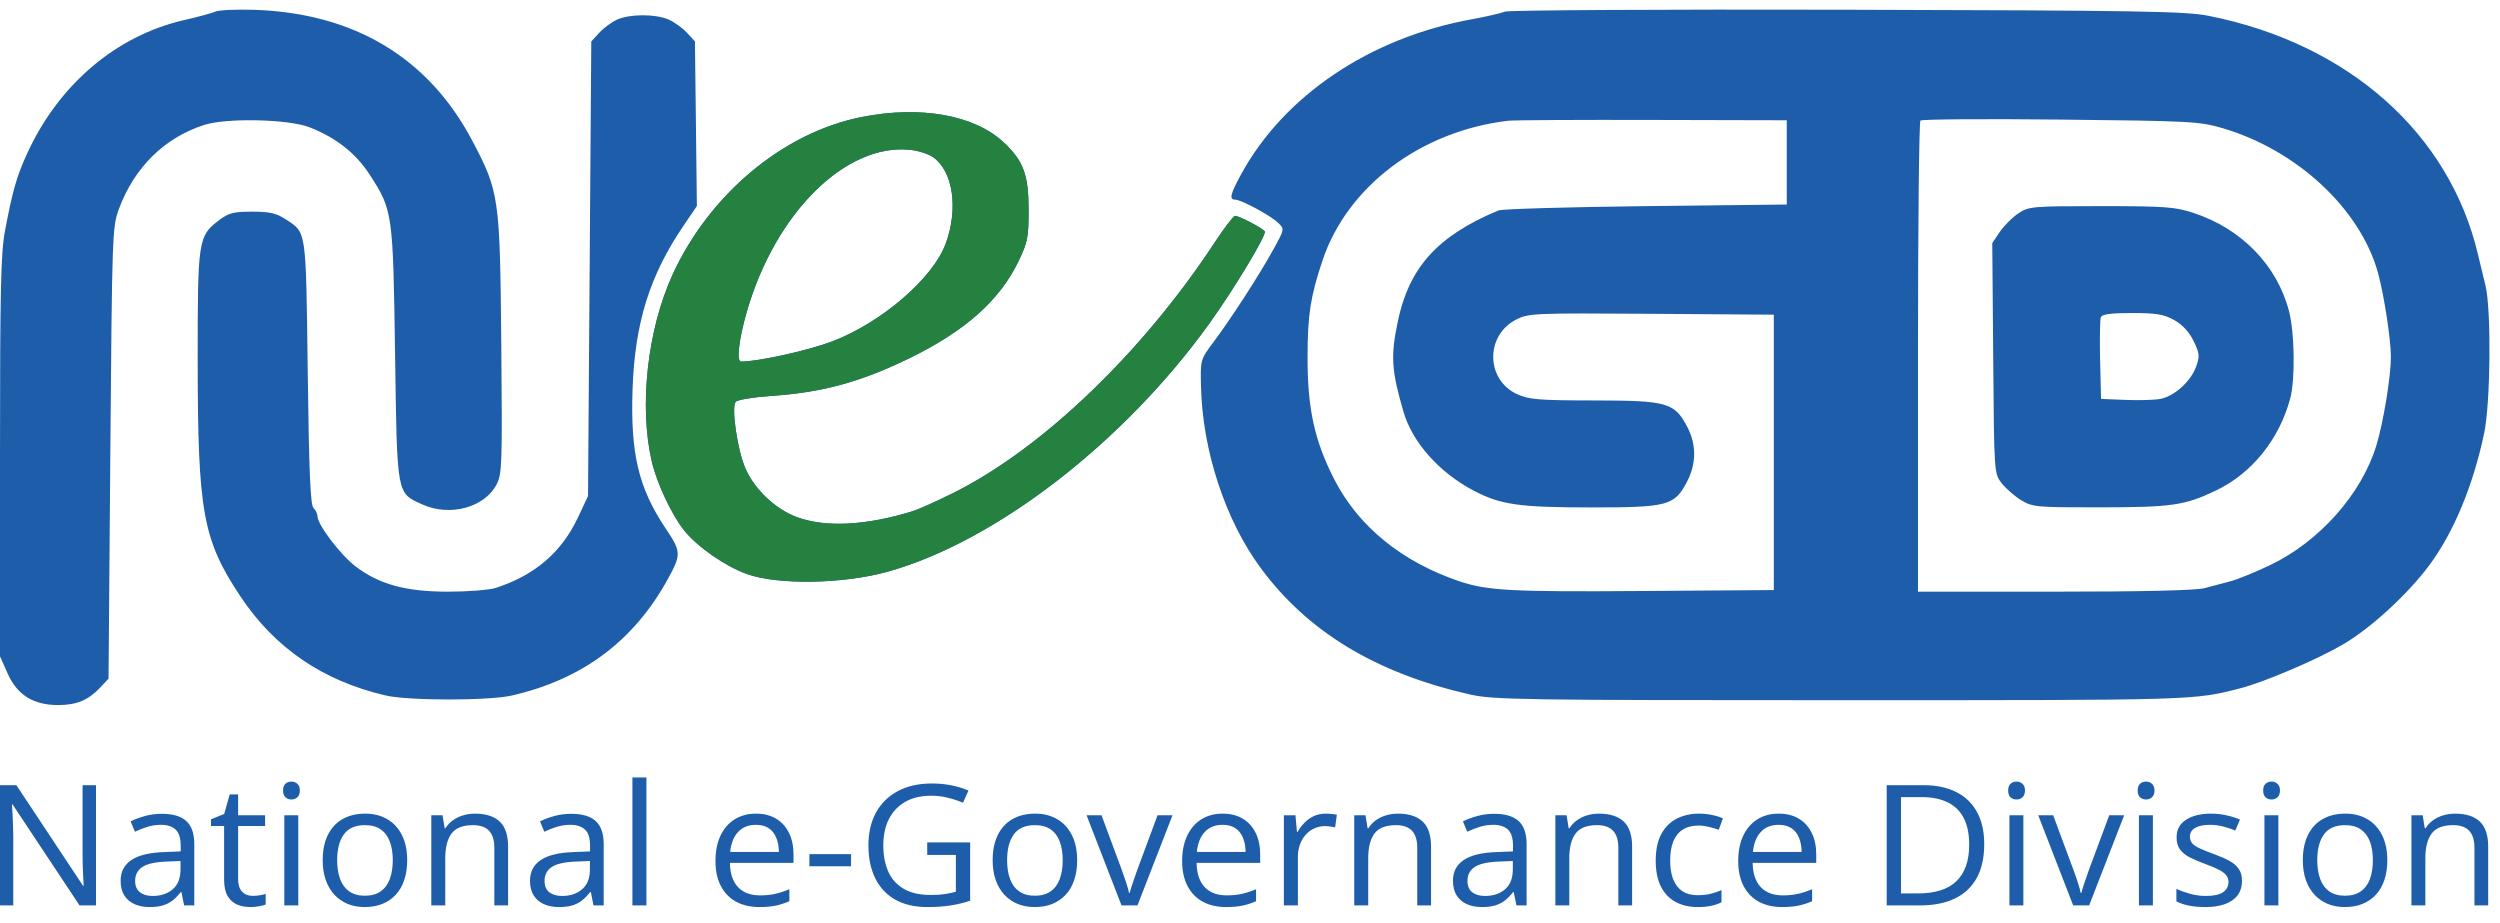 <svg width="84" height="31" viewBox="0 0 84 31" fill="none" xmlns="http://www.w3.org/2000/svg">
<g id="Component 1" clip-path="url(#clip0_23_391)">
<path id="Vector" fill-rule="evenodd" clip-rule="evenodd" d="M7.239 0.389C7.119 0.442 6.654 0.568 6.205 0.67C3.898 1.195 1.953 2.853 0.893 5.199C0.553 5.952 0.425 6.403 0.168 7.753C0.028 8.488 0 9.752 0 15.343V22.051L0.255 22.626C0.577 23.351 1.119 23.69 1.952 23.69C2.579 23.69 2.97 23.526 3.375 23.093L3.647 22.802L3.707 15.218C3.766 7.819 3.773 7.618 4 7.01C4.517 5.622 5.528 4.627 6.858 4.199C7.618 3.954 9.7 4.001 10.406 4.279C11.297 4.629 11.958 5.151 12.422 5.869C13.196 7.067 13.206 7.137 13.274 11.884C13.343 16.676 13.321 16.555 14.187 16.948C15.108 17.366 16.268 17.059 16.679 16.288C16.87 15.931 16.88 15.637 16.843 11.553C16.799 6.626 16.773 6.442 15.87 4.73C14.399 1.941 11.905 0.442 8.545 0.33C7.947 0.31 7.359 0.337 7.239 0.389ZM50.565 0.391C50.445 0.442 49.931 0.56 49.422 0.653C46.02 1.277 43.144 3.215 41.703 5.854C41.336 6.525 41.293 6.708 41.503 6.708C41.703 6.708 42.691 7.241 42.945 7.486C43.162 7.696 43.162 7.698 42.79 8.373C42.328 9.214 41.362 10.709 40.775 11.491C40.333 12.082 40.332 12.085 40.354 12.995C40.404 15.137 41.169 17.467 42.352 19.075C43.935 21.228 46.233 22.618 49.393 23.335C50.172 23.512 51.157 23.527 61.886 23.527C73.808 23.527 73.713 23.53 75.276 23.126C76.097 22.914 77.889 22.147 78.747 21.64C79.671 21.093 80.891 19.973 81.612 19.009C82.436 17.907 83.096 16.323 83.468 14.555C83.683 13.533 83.711 10.401 83.512 9.593C83.438 9.294 83.326 8.828 83.262 8.559C82.303 4.474 78.898 1.458 74.195 0.529C73.431 0.378 71.846 0.352 62.049 0.327C55.853 0.312 50.685 0.341 50.565 0.391ZM20.738 0.657C20.558 0.737 20.289 0.935 20.139 1.097L19.867 1.392L19.812 9.03L19.758 16.669L19.412 17.401C18.861 18.567 17.956 19.338 16.648 19.756C16.434 19.824 15.719 19.88 15.06 19.88C13.634 19.88 12.747 19.638 11.948 19.032C11.442 18.647 10.668 17.628 10.668 17.346C10.668 17.267 10.607 17.141 10.532 17.066C10.43 16.964 10.382 15.837 10.34 12.5C10.278 7.652 10.304 7.831 9.6 7.369C9.285 7.163 9.062 7.112 8.472 7.112C7.841 7.112 7.683 7.153 7.351 7.406C6.659 7.934 6.64 8.058 6.642 12.137C6.645 17.208 6.815 18.142 8.082 20.044C9.237 21.778 10.848 22.876 12.954 23.367C13.725 23.547 16.423 23.548 17.201 23.369C19.575 22.824 21.302 21.532 22.446 19.445C22.893 18.629 22.889 18.536 22.371 17.764C21.452 16.393 21.178 15.241 21.255 13.057C21.333 10.848 21.83 9.256 22.966 7.584L23.415 6.923L23.383 4.157L23.35 1.391L23.078 1.097C22.928 0.935 22.648 0.735 22.456 0.653C22.015 0.465 21.165 0.467 20.738 0.657ZM28.945 3.933C26.317 4.456 23.834 6.529 22.598 9.23C21.75 11.085 21.465 13.668 21.905 15.526C22.076 16.248 22.574 17.303 22.987 17.82C23.431 18.375 24.367 19.026 25.095 19.287C26.138 19.661 28.335 19.624 29.827 19.208C33.44 18.2 37.757 14.87 40.633 10.871C41.462 9.717 42.565 7.887 42.496 7.776C42.43 7.669 41.636 7.253 41.497 7.253C41.445 7.253 41.137 7.656 40.812 8.15C38.384 11.847 35.008 15.082 32.031 16.564C31.477 16.84 30.865 17.115 30.67 17.175C29.108 17.659 27.746 17.73 26.783 17.378C26.055 17.112 25.348 16.442 25.041 15.727C24.773 15.104 24.567 13.685 24.719 13.502C24.776 13.434 25.299 13.346 25.882 13.306C27.621 13.188 28.892 12.844 30.535 12.046C32.422 11.131 33.587 10.097 34.222 8.777C34.53 8.136 34.563 7.971 34.561 7.035C34.56 5.872 34.388 5.409 33.729 4.788C32.747 3.864 30.926 3.538 28.945 3.933ZM60.035 5.456V6.872L55.3 6.926C52.696 6.956 50.467 7.021 50.347 7.071C48.302 7.925 47.348 8.978 46.965 10.806C46.722 11.97 46.752 12.444 47.158 13.839C47.457 14.864 48.354 15.873 49.508 16.481C50.419 16.961 51.041 17.05 53.482 17.05C56.039 17.05 56.264 16.989 56.682 16.189C57.004 15.573 57.005 14.935 56.685 14.33C56.26 13.526 56.017 13.458 53.56 13.455C51.709 13.453 51.377 13.426 50.98 13.246C49.919 12.764 49.899 11.27 50.946 10.736C51.36 10.525 51.547 10.517 55.489 10.544L59.6 10.573V15.199V19.826L55.137 19.858C50.788 19.89 49.973 19.846 49.041 19.533C47.11 18.883 45.644 17.691 44.834 16.111C44.166 14.807 43.931 13.732 43.934 11.988C43.936 10.576 44.032 9.961 44.436 8.752C45.269 6.261 47.739 4.402 50.674 4.057C50.853 4.036 53.033 4.023 55.518 4.03L60.035 4.041V5.456ZM74.677 4.306C77.177 5.041 79.3 7.014 79.898 9.158C80.098 9.874 80.334 11.406 80.334 11.988C80.334 12.656 80.084 14.182 79.847 14.963C79.35 16.6 77.932 18.197 76.271 18.99C75.783 19.223 75.189 19.465 74.949 19.529C74.71 19.593 74.312 19.698 74.066 19.763C73.779 19.838 71.964 19.88 69.031 19.88H64.444V12.006C64.444 7.675 64.481 4.095 64.526 4.051C64.571 4.006 66.689 3.991 69.234 4.018C73.605 4.064 73.906 4.08 74.677 4.306ZM31.351 5.28C32.028 5.757 32.209 7.021 31.77 8.201C31.341 9.354 29.616 10.839 27.977 11.466C27.173 11.773 25.505 12.144 24.901 12.15C24.738 12.152 24.826 11.392 25.097 10.457C26.058 7.14 28.426 4.803 30.589 5.035C30.859 5.064 31.202 5.174 31.351 5.28ZM67.81 7.174C67.608 7.31 67.33 7.589 67.192 7.794L66.94 8.167L66.972 12.04C67.002 15.906 67.003 15.913 67.256 16.236C67.395 16.414 67.689 16.67 67.909 16.805C68.289 17.037 68.417 17.049 70.54 17.047C72.985 17.044 73.402 16.984 74.453 16.483C75.662 15.906 76.581 14.768 76.951 13.39C77.122 12.755 77.101 11.184 76.911 10.456C76.509 8.911 75.314 7.683 73.698 7.153C73.083 6.951 72.746 6.926 70.593 6.926C68.261 6.926 68.165 6.935 67.81 7.174ZM73.056 10.756C73.332 10.911 73.559 11.157 73.706 11.461C73.907 11.878 73.916 11.969 73.788 12.323C73.61 12.817 73.052 13.317 72.584 13.404C72.388 13.44 71.86 13.455 71.411 13.437L70.595 13.403L70.564 12.103C70.547 11.388 70.558 10.739 70.588 10.661C70.627 10.558 70.918 10.518 71.638 10.518C72.46 10.518 72.707 10.56 73.056 10.756Z" fill="#1E5DAA"/>
<path id="Vector_2" d="M3.226 30.422H2.673L0.423 27.029H0.401C0.406 27.119 0.413 27.222 0.421 27.338C0.428 27.453 0.434 27.575 0.437 27.706C0.443 27.835 0.446 27.967 0.446 28.101V30.422H0V26.382H0.55L2.791 29.764H2.811C2.807 29.7 2.802 29.609 2.797 29.491C2.791 29.371 2.786 29.243 2.78 29.107C2.776 28.969 2.774 28.84 2.774 28.723V26.382H3.226V30.422ZM5.438 27.344C5.807 27.344 6.081 27.425 6.26 27.587C6.438 27.749 6.528 28.008 6.528 28.364V30.422H6.186L6.096 29.974H6.073C5.987 30.085 5.897 30.178 5.803 30.253C5.708 30.327 5.599 30.383 5.475 30.422C5.353 30.459 5.202 30.477 5.024 30.477C4.835 30.477 4.668 30.445 4.521 30.38C4.376 30.316 4.262 30.218 4.177 30.088C4.094 29.957 4.053 29.791 4.053 29.59C4.053 29.288 4.175 29.056 4.42 28.894C4.664 28.732 5.037 28.643 5.537 28.629L6.071 28.607V28.422C6.071 28.16 6.013 27.977 5.899 27.872C5.784 27.767 5.622 27.714 5.413 27.714C5.251 27.714 5.097 27.737 4.95 27.783C4.803 27.829 4.664 27.884 4.533 27.946L4.389 27.598C4.528 27.528 4.688 27.468 4.868 27.419C5.049 27.369 5.239 27.344 5.438 27.344ZM6.065 28.93L5.594 28.949C5.208 28.964 4.936 29.026 4.778 29.134C4.62 29.243 4.541 29.397 4.541 29.596C4.541 29.769 4.595 29.897 4.702 29.98C4.809 30.063 4.951 30.104 5.128 30.104C5.403 30.104 5.628 30.03 5.803 29.88C5.978 29.731 6.065 29.507 6.065 29.209V28.93ZM8.492 30.101C8.569 30.101 8.648 30.095 8.729 30.082C8.81 30.069 8.876 30.053 8.927 30.035V30.392C8.872 30.415 8.796 30.436 8.698 30.452C8.602 30.469 8.508 30.477 8.416 30.477C8.252 30.477 8.104 30.45 7.97 30.394C7.836 30.337 7.729 30.241 7.648 30.107C7.569 29.973 7.53 29.786 7.53 29.549V27.753H7.089V27.529L7.533 27.349L7.719 26.692H8.001V27.394H8.907V27.753H8.001V29.535C8.001 29.725 8.045 29.866 8.134 29.96C8.224 30.054 8.344 30.101 8.492 30.101ZM10.022 27.394V30.422H9.553V27.394H10.022ZM9.793 26.261C9.87 26.261 9.936 26.286 9.991 26.335C10.047 26.383 10.075 26.459 10.075 26.562C10.075 26.663 10.047 26.739 9.991 26.789C9.936 26.838 9.87 26.863 9.793 26.863C9.712 26.863 9.645 26.838 9.59 26.789C9.537 26.739 9.511 26.663 9.511 26.562C9.511 26.459 9.537 26.383 9.59 26.335C9.645 26.286 9.712 26.261 9.793 26.261ZM13.682 28.902C13.682 29.151 13.649 29.373 13.583 29.568C13.518 29.763 13.423 29.928 13.298 30.063C13.174 30.197 13.024 30.3 12.847 30.372C12.672 30.442 12.473 30.477 12.251 30.477C12.044 30.477 11.854 30.442 11.681 30.372C11.51 30.3 11.361 30.197 11.235 30.063C11.111 29.928 11.014 29.763 10.945 29.568C10.877 29.373 10.843 29.151 10.843 28.902C10.843 28.571 10.9 28.289 11.015 28.057C11.13 27.823 11.294 27.645 11.506 27.524C11.721 27.4 11.976 27.338 12.271 27.338C12.553 27.338 12.8 27.4 13.011 27.524C13.223 27.647 13.388 27.826 13.505 28.059C13.623 28.292 13.682 28.573 13.682 28.902ZM11.329 28.902C11.329 29.145 11.361 29.356 11.427 29.535C11.493 29.714 11.595 29.852 11.732 29.949C11.869 30.047 12.046 30.096 12.263 30.096C12.477 30.096 12.653 30.047 12.79 29.949C12.93 29.852 13.032 29.714 13.098 29.535C13.164 29.356 13.197 29.145 13.197 28.902C13.197 28.661 13.164 28.453 13.098 28.278C13.032 28.101 12.931 27.965 12.793 27.869C12.656 27.773 12.478 27.725 12.26 27.725C11.938 27.725 11.702 27.829 11.552 28.038C11.403 28.246 11.329 28.534 11.329 28.902ZM15.957 27.338C16.324 27.338 16.601 27.427 16.79 27.604C16.978 27.779 17.072 28.061 17.072 28.449V30.422H16.609V28.48C16.609 28.227 16.55 28.038 16.431 27.913C16.314 27.788 16.135 27.725 15.892 27.725C15.55 27.725 15.309 27.82 15.169 28.01C15.03 28.2 14.961 28.475 14.961 28.836V30.422H14.492V27.394H14.87L14.941 27.83H14.966C15.032 27.723 15.116 27.634 15.218 27.562C15.319 27.489 15.433 27.433 15.559 27.396C15.685 27.358 15.818 27.338 15.957 27.338ZM19.194 27.344C19.563 27.344 19.837 27.425 20.015 27.587C20.194 27.749 20.284 28.008 20.284 28.364V30.422H19.942L19.852 29.974H19.829C19.743 30.085 19.652 30.178 19.558 30.253C19.464 30.327 19.355 30.383 19.231 30.422C19.108 30.459 18.958 30.477 18.779 30.477C18.591 30.477 18.424 30.445 18.277 30.38C18.132 30.316 18.017 30.218 17.933 30.088C17.85 29.957 17.808 29.791 17.808 29.59C17.808 29.288 17.931 29.056 18.175 28.894C18.42 28.732 18.792 28.643 19.293 28.629L19.826 28.607V28.422C19.826 28.16 19.769 27.977 19.654 27.872C19.539 27.767 19.378 27.714 19.169 27.714C19.007 27.714 18.853 27.737 18.706 27.783C18.559 27.829 18.42 27.884 18.288 27.946L18.144 27.598C18.284 27.528 18.443 27.468 18.624 27.419C18.805 27.369 18.995 27.344 19.194 27.344ZM19.821 28.93L19.349 28.949C18.964 28.964 18.692 29.026 18.534 29.134C18.376 29.243 18.297 29.397 18.297 29.596C18.297 29.769 18.35 29.897 18.457 29.98C18.565 30.063 18.707 30.104 18.884 30.104C19.158 30.104 19.383 30.03 19.558 29.88C19.733 29.731 19.821 29.507 19.821 29.209V28.93ZM21.72 30.422H21.249V26.123H21.72V30.422ZM25.403 27.338C25.666 27.338 25.892 27.396 26.08 27.51C26.268 27.624 26.413 27.784 26.512 27.991C26.612 28.195 26.662 28.434 26.662 28.709V28.993H24.525C24.531 29.349 24.621 29.62 24.796 29.806C24.971 29.992 25.218 30.085 25.536 30.085C25.731 30.085 25.904 30.067 26.055 30.032C26.206 29.997 26.362 29.946 26.523 29.878V30.281C26.367 30.349 26.212 30.399 26.058 30.43C25.905 30.462 25.725 30.477 25.516 30.477C25.219 30.477 24.959 30.418 24.737 30.3C24.517 30.18 24.346 30.006 24.223 29.775C24.101 29.545 24.04 29.263 24.04 28.93C24.04 28.604 24.095 28.322 24.206 28.084C24.319 27.845 24.477 27.661 24.681 27.532C24.886 27.403 25.126 27.338 25.403 27.338ZM25.397 27.714C25.147 27.714 24.948 27.794 24.799 27.955C24.65 28.115 24.562 28.339 24.534 28.626H26.171C26.169 28.445 26.14 28.287 26.083 28.151C26.029 28.013 25.945 27.906 25.832 27.83C25.719 27.753 25.574 27.714 25.397 27.714ZM27.195 29.107V28.698H28.595V29.107H27.195ZM31.155 28.305H32.597V30.264C32.381 30.336 32.158 30.39 31.928 30.425C31.7 30.46 31.445 30.477 31.163 30.477C30.734 30.477 30.372 30.393 30.077 30.226C29.783 30.058 29.56 29.82 29.408 29.51C29.255 29.199 29.179 28.829 29.179 28.402C29.179 27.984 29.263 27.619 29.43 27.308C29.6 26.997 29.843 26.756 30.161 26.584C30.481 26.411 30.865 26.325 31.313 26.325C31.542 26.325 31.76 26.346 31.965 26.388C32.172 26.428 32.364 26.487 32.541 26.562L32.357 26.971C32.205 26.907 32.036 26.851 31.852 26.805C31.669 26.759 31.48 26.736 31.285 26.736C30.948 26.736 30.659 26.804 30.418 26.941C30.179 27.077 29.996 27.269 29.868 27.518C29.742 27.767 29.679 28.061 29.679 28.402C29.679 28.739 29.734 29.033 29.845 29.284C29.956 29.532 30.129 29.726 30.365 29.864C30.6 30.002 30.903 30.071 31.273 30.071C31.46 30.071 31.619 30.061 31.753 30.041C31.887 30.018 32.008 29.993 32.117 29.963V28.725H31.155V28.305ZM36.193 28.902C36.193 29.151 36.16 29.373 36.094 29.568C36.028 29.763 35.933 29.928 35.809 30.063C35.684 30.197 35.534 30.3 35.357 30.372C35.182 30.442 34.984 30.477 34.762 30.477C34.555 30.477 34.365 30.442 34.192 30.372C34.02 30.3 33.872 30.197 33.746 30.063C33.621 29.928 33.525 29.763 33.455 29.568C33.387 29.373 33.353 29.151 33.353 28.902C33.353 28.571 33.411 28.289 33.526 28.057C33.64 27.823 33.804 27.645 34.017 27.524C34.231 27.4 34.486 27.338 34.781 27.338C35.064 27.338 35.31 27.4 35.521 27.524C35.733 27.647 35.898 27.826 36.015 28.059C36.133 28.292 36.193 28.573 36.193 28.902ZM33.839 28.902C33.839 29.145 33.872 29.356 33.938 29.535C34.003 29.714 34.105 29.852 34.242 29.949C34.38 30.047 34.556 30.096 34.773 30.096C34.987 30.096 35.163 30.047 35.301 29.949C35.44 29.852 35.542 29.714 35.608 29.535C35.674 29.356 35.707 29.145 35.707 28.902C35.707 28.661 35.674 28.453 35.608 28.278C35.542 28.101 35.441 27.965 35.303 27.869C35.166 27.773 34.988 27.725 34.77 27.725C34.448 27.725 34.212 27.829 34.062 28.038C33.913 28.246 33.839 28.534 33.839 28.902ZM37.683 30.422L36.509 27.394H37.011L37.691 29.226C37.738 29.351 37.786 29.489 37.835 29.64C37.884 29.791 37.918 29.913 37.937 30.005H37.956C37.979 29.913 38.017 29.791 38.069 29.64C38.122 29.487 38.17 29.349 38.213 29.226L38.893 27.394H39.396L38.219 30.422H37.683ZM41.083 27.338C41.347 27.338 41.573 27.396 41.761 27.51C41.949 27.624 42.093 27.784 42.193 27.991C42.292 28.195 42.342 28.434 42.342 28.709V28.993H40.206C40.211 29.349 40.302 29.62 40.477 29.806C40.652 29.992 40.898 30.085 41.216 30.085C41.412 30.085 41.585 30.067 41.735 30.032C41.886 29.997 42.042 29.946 42.204 29.878V30.281C42.048 30.349 41.892 30.399 41.738 30.43C41.586 30.462 41.405 30.477 41.196 30.477C40.899 30.477 40.639 30.418 40.417 30.3C40.197 30.18 40.026 30.006 39.904 29.775C39.781 29.545 39.72 29.263 39.72 28.93C39.72 28.604 39.776 28.322 39.887 28.084C40 27.845 40.158 27.661 40.361 27.532C40.566 27.403 40.807 27.338 41.083 27.338ZM41.078 27.714C40.828 27.714 40.628 27.794 40.48 27.955C40.331 28.115 40.242 28.339 40.214 28.626H41.851C41.849 28.445 41.82 28.287 41.764 28.151C41.709 28.013 41.625 27.906 41.513 27.83C41.4 27.753 41.255 27.714 41.078 27.714ZM44.544 27.338C44.606 27.338 44.671 27.342 44.738 27.349C44.806 27.355 44.866 27.363 44.919 27.374L44.86 27.8C44.809 27.787 44.752 27.777 44.69 27.77C44.628 27.762 44.57 27.758 44.515 27.758C44.391 27.758 44.273 27.783 44.163 27.833C44.053 27.881 43.957 27.951 43.875 28.043C43.792 28.133 43.727 28.243 43.68 28.372C43.633 28.499 43.609 28.641 43.609 28.797V30.422H43.138V27.394H43.528L43.578 27.952H43.598C43.662 27.84 43.739 27.737 43.83 27.645C43.92 27.551 44.024 27.477 44.143 27.421C44.263 27.366 44.397 27.338 44.544 27.338ZM46.968 27.338C47.335 27.338 47.612 27.427 47.8 27.604C47.989 27.779 48.083 28.061 48.083 28.449V30.422H47.62V28.48C47.62 28.227 47.56 28.038 47.442 27.913C47.325 27.788 47.146 27.725 46.903 27.725C46.561 27.725 46.32 27.82 46.18 28.01C46.041 28.2 45.972 28.475 45.972 28.836V30.422H45.503V27.394H45.881L45.952 27.83H45.977C46.043 27.723 46.127 27.634 46.228 27.562C46.33 27.489 46.444 27.433 46.57 27.396C46.696 27.358 46.829 27.338 46.968 27.338ZM50.205 27.344C50.574 27.344 50.847 27.425 51.026 27.587C51.205 27.749 51.294 28.008 51.294 28.364V30.422H50.953L50.862 29.974H50.84C50.753 30.085 50.663 30.178 50.569 30.253C50.475 30.327 50.366 30.383 50.242 30.422C50.119 30.459 49.969 30.477 49.79 30.477C49.602 30.477 49.434 30.445 49.288 30.38C49.143 30.316 49.028 30.218 48.944 30.088C48.861 29.957 48.819 29.791 48.819 29.59C48.819 29.288 48.941 29.056 49.186 28.894C49.431 28.732 49.803 28.643 50.304 28.629L50.837 28.607V28.422C50.837 28.16 50.78 27.977 50.665 27.872C50.55 27.767 50.388 27.714 50.18 27.714C50.018 27.714 49.864 27.737 49.717 27.783C49.57 27.829 49.431 27.884 49.299 27.946L49.155 27.598C49.294 27.528 49.454 27.468 49.635 27.419C49.815 27.369 50.005 27.344 50.205 27.344ZM50.831 28.93L50.36 28.949C49.974 28.964 49.703 29.026 49.545 29.134C49.386 29.243 49.307 29.397 49.307 29.596C49.307 29.769 49.361 29.897 49.468 29.98C49.576 30.063 49.718 30.104 49.895 30.104C50.169 30.104 50.394 30.03 50.569 29.88C50.744 29.731 50.831 29.507 50.831 29.209V28.93ZM53.724 27.338C54.091 27.338 54.369 27.427 54.557 27.604C54.745 27.779 54.839 28.061 54.839 28.449V30.422H54.376V28.48C54.376 28.227 54.317 28.038 54.198 27.913C54.082 27.788 53.902 27.725 53.659 27.725C53.317 27.725 53.076 27.82 52.937 28.01C52.798 28.2 52.728 28.475 52.728 28.836V30.422H52.26V27.394H52.638L52.708 27.83H52.734C52.8 27.723 52.883 27.634 52.985 27.562C53.087 27.489 53.2 27.433 53.326 27.396C53.452 27.358 53.585 27.338 53.724 27.338ZM57.043 30.477C56.765 30.477 56.519 30.421 56.307 30.309C56.094 30.196 55.928 30.025 55.81 29.795C55.691 29.564 55.632 29.274 55.632 28.924C55.632 28.558 55.694 28.259 55.818 28.026C55.944 27.793 56.118 27.619 56.338 27.507C56.558 27.395 56.808 27.338 57.088 27.338C57.243 27.338 57.391 27.354 57.534 27.385C57.679 27.415 57.798 27.453 57.89 27.499L57.749 27.883C57.655 27.846 57.546 27.813 57.421 27.783C57.299 27.754 57.184 27.739 57.077 27.739C56.863 27.739 56.684 27.784 56.541 27.875C56.4 27.965 56.294 28.097 56.222 28.272C56.152 28.447 56.118 28.663 56.118 28.919C56.118 29.164 56.151 29.373 56.219 29.546C56.289 29.719 56.391 29.852 56.527 29.944C56.664 30.034 56.835 30.079 57.04 30.079C57.204 30.079 57.352 30.063 57.484 30.03C57.615 29.995 57.735 29.954 57.842 29.908V30.317C57.739 30.369 57.623 30.408 57.495 30.436C57.369 30.463 57.218 30.477 57.043 30.477ZM59.767 27.338C60.03 27.338 60.256 27.396 60.444 27.51C60.632 27.624 60.776 27.784 60.876 27.991C60.976 28.195 61.026 28.434 61.026 28.709V28.993H58.889C58.895 29.349 58.985 29.62 59.16 29.806C59.335 29.992 59.581 30.085 59.899 30.085C60.095 30.085 60.268 30.067 60.419 30.032C60.569 29.997 60.725 29.946 60.887 29.878V30.281C60.731 30.349 60.576 30.399 60.422 30.43C60.269 30.462 60.088 30.477 59.88 30.477C59.582 30.477 59.323 30.418 59.101 30.3C58.881 30.18 58.709 30.006 58.587 29.775C58.465 29.545 58.404 29.263 58.404 28.93C58.404 28.604 58.459 28.322 58.57 28.084C58.683 27.845 58.841 27.661 59.044 27.532C59.249 27.403 59.49 27.338 59.767 27.338ZM59.761 27.714C59.511 27.714 59.311 27.794 59.163 27.955C59.014 28.115 58.926 28.339 58.898 28.626H60.534C60.533 28.445 60.503 28.287 60.447 28.151C60.392 28.013 60.309 27.906 60.196 27.83C60.083 27.753 59.938 27.714 59.761 27.714ZM66.67 28.364C66.67 28.818 66.585 29.199 66.416 29.505C66.247 29.808 66.001 30.038 65.679 30.193C65.359 30.345 64.971 30.422 64.514 30.422H63.393V26.382H64.638C65.058 26.382 65.419 26.458 65.722 26.609C66.025 26.758 66.258 26.98 66.422 27.275C66.587 27.568 66.67 27.931 66.67 28.364ZM66.165 28.38C66.165 28.017 66.103 27.718 65.979 27.482C65.856 27.246 65.676 27.071 65.437 26.957C65.2 26.841 64.909 26.783 64.565 26.783H63.873V30.018H64.457C65.025 30.018 65.452 29.881 65.736 29.607C66.022 29.332 66.165 28.923 66.165 28.38ZM67.985 27.394V30.422H67.517V27.394H67.985ZM67.757 26.261C67.834 26.261 67.9 26.286 67.954 26.335C68.01 26.383 68.039 26.459 68.039 26.562C68.039 26.663 68.01 26.739 67.954 26.789C67.9 26.838 67.834 26.863 67.757 26.863C67.676 26.863 67.608 26.838 67.553 26.789C67.501 26.739 67.474 26.663 67.474 26.562C67.474 26.459 67.501 26.383 67.553 26.335C67.608 26.286 67.676 26.261 67.757 26.261ZM69.659 30.422L68.485 27.394H68.987L69.667 29.226C69.714 29.351 69.762 29.489 69.811 29.64C69.86 29.791 69.894 29.913 69.913 30.005H69.933C69.955 29.913 69.993 29.791 70.045 29.64C70.098 29.487 70.146 29.349 70.189 29.226L70.87 27.394H71.372L70.195 30.422H69.659ZM72.337 27.394V30.422H71.869V27.394H72.337ZM72.108 26.261C72.186 26.261 72.251 26.286 72.306 26.335C72.362 26.383 72.391 26.459 72.391 26.562C72.391 26.663 72.362 26.739 72.306 26.789C72.251 26.838 72.186 26.863 72.108 26.863C72.028 26.863 71.96 26.838 71.905 26.789C71.853 26.739 71.826 26.663 71.826 26.562C71.826 26.459 71.853 26.383 71.905 26.335C71.96 26.286 72.028 26.261 72.108 26.261ZM75.331 29.593C75.331 29.786 75.282 29.949 75.182 30.082C75.084 30.213 74.943 30.311 74.758 30.378C74.576 30.444 74.358 30.477 74.104 30.477C73.887 30.477 73.7 30.46 73.542 30.427C73.384 30.394 73.246 30.347 73.127 30.287V29.864C73.253 29.925 73.404 29.98 73.579 30.03C73.754 30.079 73.933 30.104 74.115 30.104C74.382 30.104 74.576 30.062 74.697 29.977C74.817 29.892 74.877 29.777 74.877 29.632C74.877 29.549 74.853 29.476 74.804 29.413C74.757 29.349 74.677 29.287 74.564 29.228C74.451 29.168 74.295 29.101 74.095 29.029C73.898 28.956 73.727 28.883 73.582 28.811C73.439 28.738 73.328 28.648 73.249 28.543C73.171 28.438 73.133 28.302 73.133 28.134C73.133 27.878 73.238 27.682 73.449 27.546C73.662 27.408 73.94 27.338 74.284 27.338C74.471 27.338 74.645 27.357 74.806 27.394C74.97 27.429 75.123 27.477 75.264 27.537L75.106 27.905C74.978 27.852 74.841 27.806 74.697 27.77C74.552 27.733 74.404 27.714 74.253 27.714C74.037 27.714 73.871 27.749 73.754 27.819C73.639 27.889 73.582 27.985 73.582 28.107C73.582 28.201 73.608 28.278 73.661 28.339C73.715 28.399 73.802 28.456 73.92 28.51C74.039 28.563 74.195 28.626 74.389 28.698C74.583 28.768 74.75 28.84 74.891 28.916C75.032 28.99 75.141 29.08 75.216 29.187C75.293 29.292 75.331 29.427 75.331 29.593ZM76.553 27.394V30.422H76.085V27.394H76.553ZM76.325 26.261C76.402 26.261 76.468 26.286 76.522 26.335C76.579 26.383 76.607 26.459 76.607 26.562C76.607 26.663 76.579 26.739 76.522 26.789C76.468 26.838 76.402 26.863 76.325 26.863C76.244 26.863 76.176 26.838 76.122 26.789C76.069 26.739 76.043 26.663 76.043 26.562C76.043 26.459 76.069 26.383 76.122 26.335C76.176 26.286 76.244 26.261 76.325 26.261ZM80.214 28.902C80.214 29.151 80.181 29.373 80.115 29.568C80.049 29.763 79.954 29.928 79.83 30.063C79.706 30.197 79.555 30.3 79.379 30.372C79.204 30.442 79.005 30.477 78.783 30.477C78.576 30.477 78.386 30.442 78.213 30.372C78.042 30.3 77.893 30.197 77.767 30.063C77.643 29.928 77.546 29.763 77.476 29.568C77.409 29.373 77.375 29.151 77.375 28.902C77.375 28.571 77.432 28.289 77.547 28.057C77.662 27.823 77.825 27.645 78.038 27.524C78.252 27.4 78.507 27.338 78.803 27.338C79.085 27.338 79.332 27.4 79.542 27.524C79.755 27.647 79.919 27.826 80.036 28.059C80.155 28.292 80.214 28.573 80.214 28.902ZM77.86 28.902C77.86 29.145 77.893 29.356 77.959 29.535C78.025 29.714 78.126 29.852 78.264 29.949C78.401 30.047 78.578 30.096 78.794 30.096C79.009 30.096 79.185 30.047 79.322 29.949C79.461 29.852 79.564 29.714 79.63 29.535C79.695 29.356 79.728 29.145 79.728 28.902C79.728 28.661 79.695 28.453 79.63 28.278C79.564 28.101 79.462 27.965 79.325 27.869C79.188 27.773 79.01 27.725 78.791 27.725C78.47 27.725 78.234 27.829 78.083 28.038C77.934 28.246 77.86 28.534 77.86 28.902ZM82.489 27.338C82.856 27.338 83.133 27.427 83.321 27.604C83.509 27.779 83.603 28.061 83.603 28.449V30.422H83.141V28.48C83.141 28.227 83.081 28.038 82.963 27.913C82.846 27.788 82.666 27.725 82.424 27.725C82.081 27.725 81.841 27.82 81.701 28.01C81.562 28.2 81.492 28.475 81.492 28.836V30.422H81.024V27.394H81.402L81.473 27.83H81.498C81.564 27.723 81.648 27.634 81.749 27.562C81.851 27.489 81.965 27.433 82.091 27.396C82.217 27.358 82.349 27.338 82.489 27.338Z" fill="#1E5DAA"/>
<path id="Vector_3" fill-rule="evenodd" clip-rule="evenodd" d="M28.945 3.933C26.317 4.457 23.834 6.529 22.598 9.23C21.75 11.085 21.465 13.668 21.905 15.526C22.076 16.248 22.574 17.304 22.987 17.821C23.431 18.375 24.367 19.026 25.094 19.287C26.138 19.661 28.335 19.625 29.827 19.208C33.44 18.201 37.757 14.87 40.633 10.871C41.462 9.718 42.565 7.887 42.496 7.776C42.43 7.669 41.636 7.253 41.497 7.253C41.445 7.253 41.137 7.657 40.812 8.15C38.384 11.848 35.008 15.083 32.031 16.564C31.477 16.84 30.865 17.115 30.67 17.175C29.108 17.659 27.746 17.73 26.783 17.378C26.055 17.112 25.348 16.442 25.041 15.728C24.773 15.104 24.567 13.685 24.719 13.502C24.776 13.434 25.299 13.346 25.882 13.306C27.621 13.188 28.892 12.844 30.535 12.047C32.422 11.131 33.587 10.097 34.222 8.777C34.53 8.136 34.562 7.972 34.561 7.035C34.56 5.872 34.388 5.409 33.729 4.788C32.747 3.864 30.926 3.538 28.945 3.933ZM31.351 5.28C32.028 5.758 32.209 7.021 31.77 8.201C31.341 9.354 29.616 10.84 27.977 11.466C27.173 11.774 25.505 12.145 24.901 12.151C24.738 12.152 24.826 11.393 25.097 10.458C26.058 7.14 28.426 4.803 30.589 5.035C30.859 5.064 31.202 5.174 31.351 5.28Z" fill="#25813F"/>
</g>
<defs>
<clipPath id="clip0_23_391">
<rect width="84" height="30.154" fill="white" transform="translate(0 0.323)"/>
</clipPath>
</defs>
</svg>

